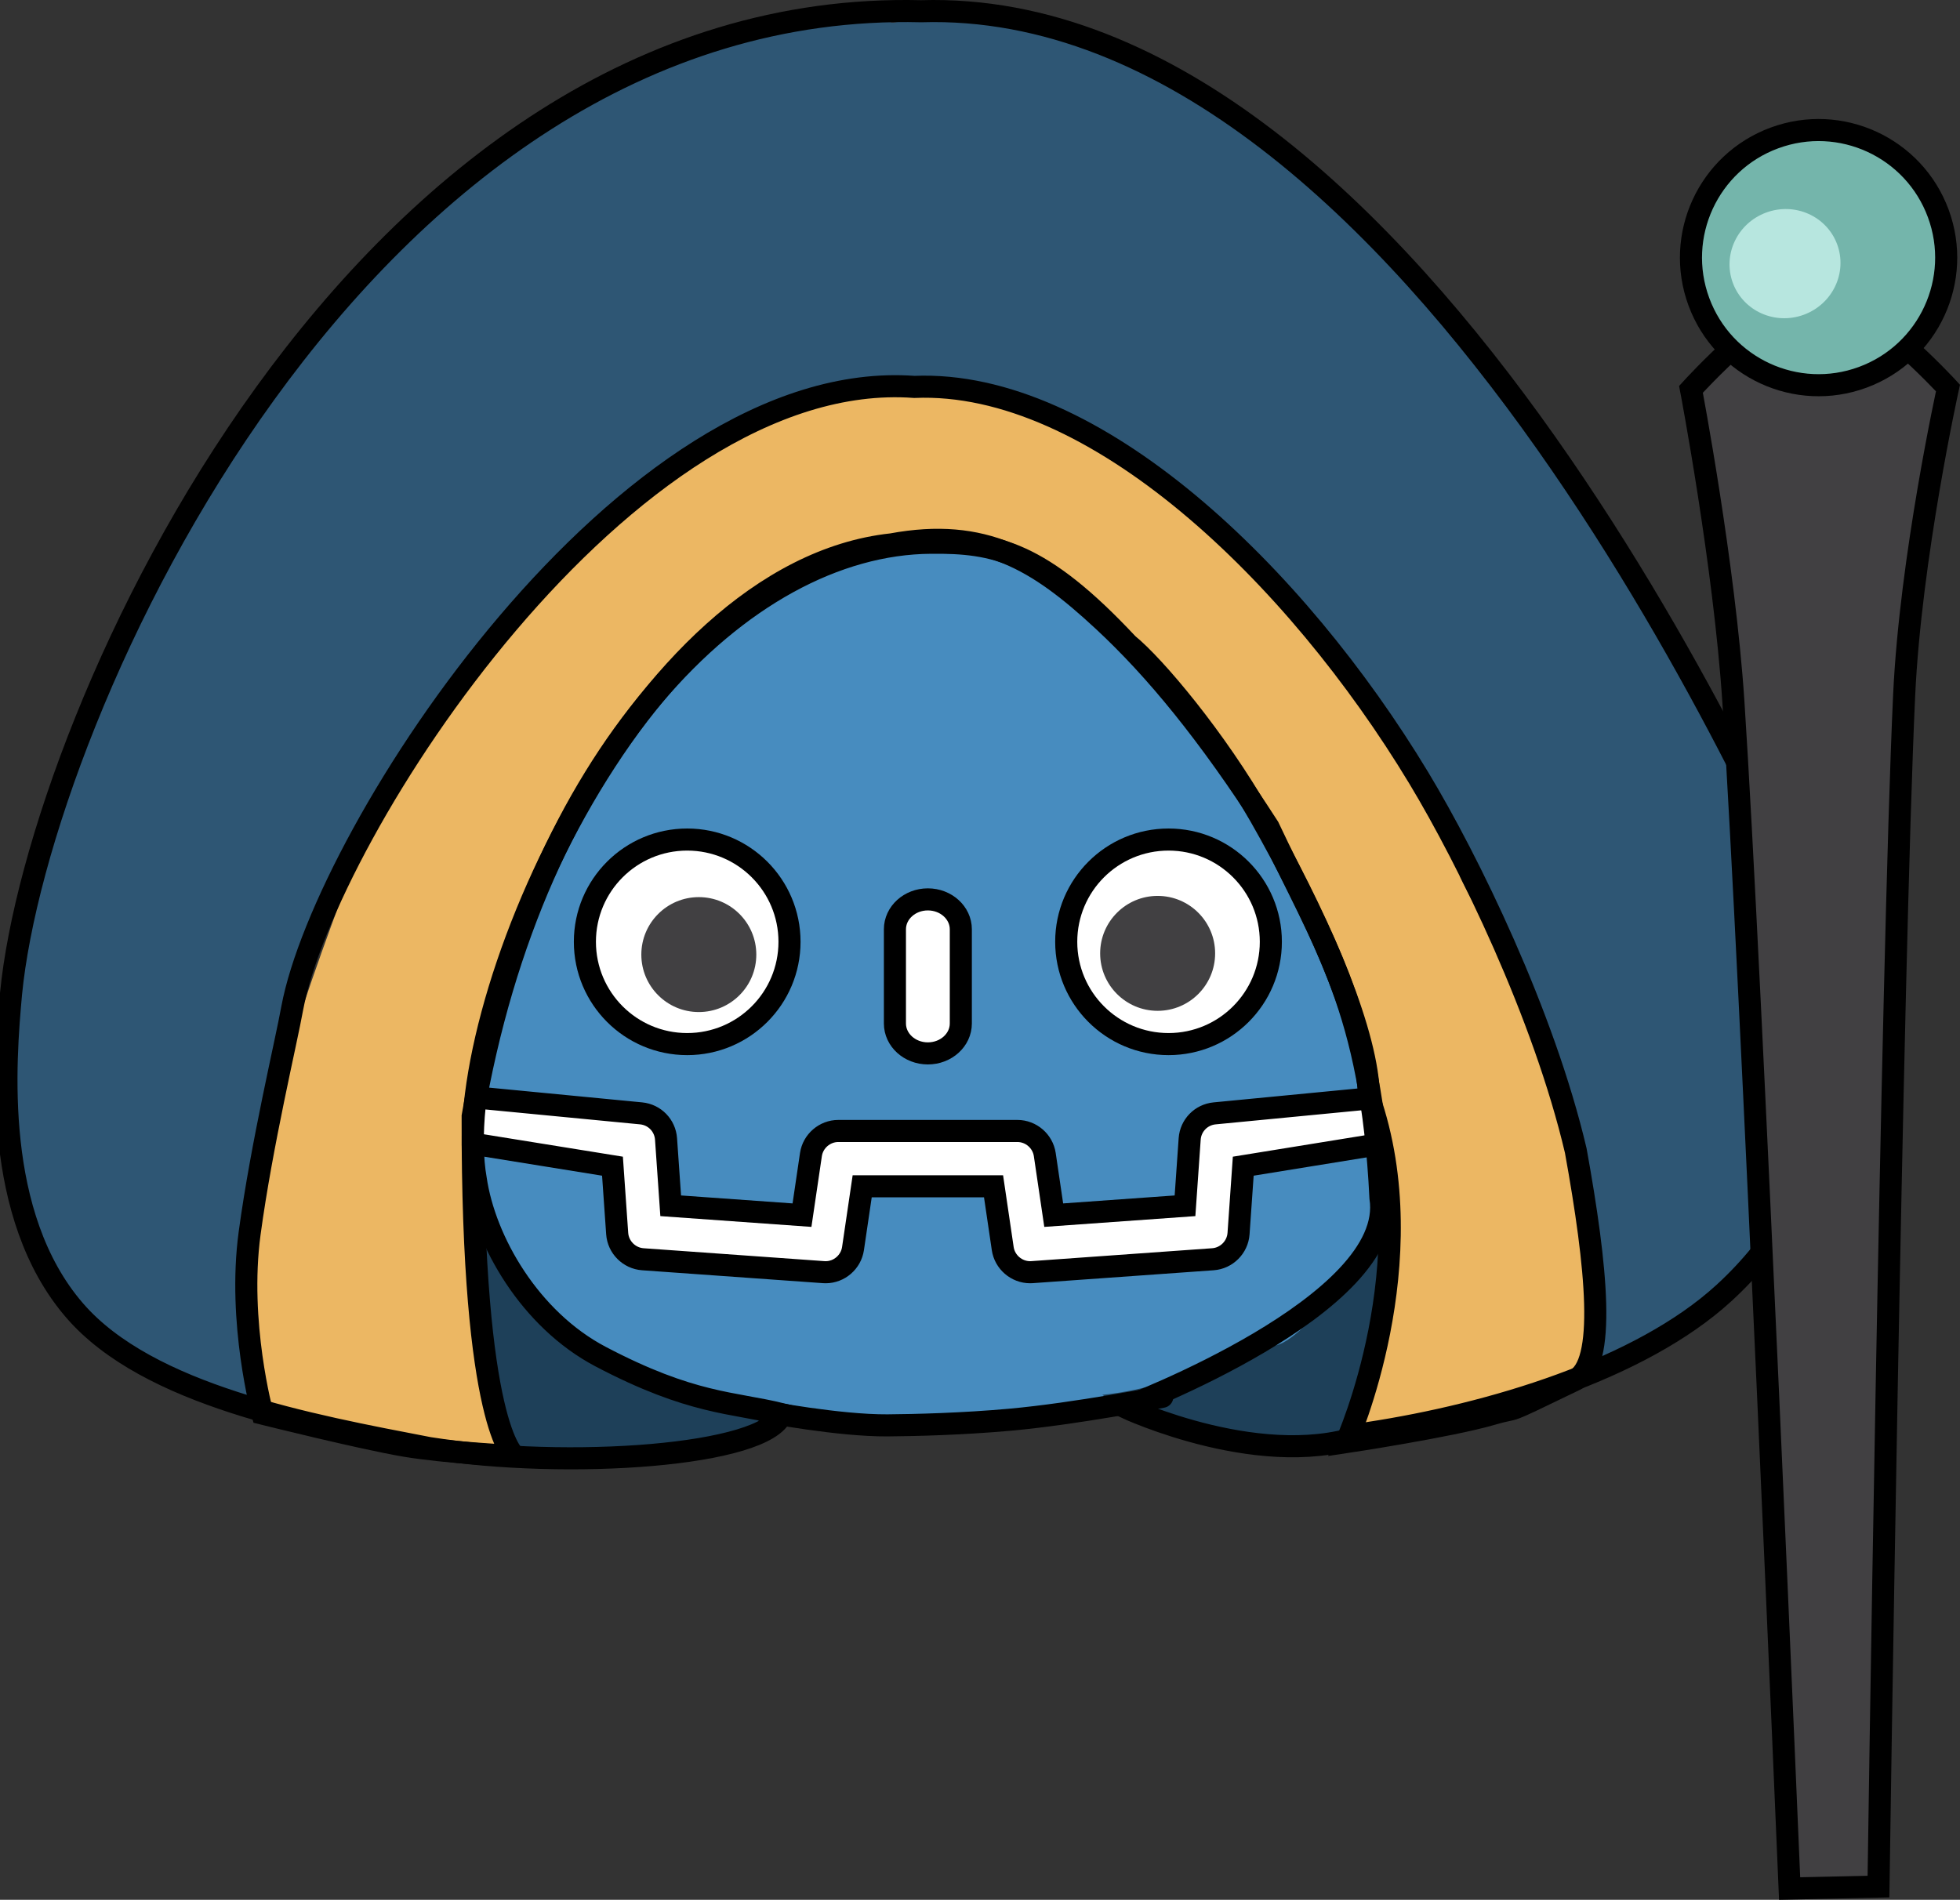 <svg version="1.1" xmlns="http://www.w3.org/2000/svg" xmlns:xlink="http://www.w3.org/1999/xlink" width="399.412" height="387.231" viewBox="0,0,399.412,387.231"><rect x="0" y="0" width="399.412" height="387.231" fill="#333333" stroke="none"/><g transform="translate(-50.918,-37.505)"><g data-paper-data="{&quot;isPaintingLayer&quot;:true}" fill-rule="nonzero" stroke-linejoin="miter" stroke-miterlimit="10" stroke-dasharray="" stroke-dashoffset="0" style="mix-blend-mode: normal"><path d="M333.573,270.456c-0.015,3.345 -0.06,6.993 -0.06,7.736c0,21.155 -17.272,35.236 -43.397,42.63c-14.451,4.09 -31.61,6.135 -50.052,6.2h-0.064h-0.063c-51.784,-0.182 -93.463,-15.974 -93.463,-48.83c0,-0.729 -0.043,-4.392 -0.057,-7.736l31.11,2.999l1.071,15.354c0.129,1.851 1.601,3.323 3.452,3.456l36.852,2.63c1.942,0.142 3.667,-1.245 3.95,-3.173l2.113,-14.332h30.07l2.113,14.332c0.271,1.839 1.851,3.183 3.682,3.183c0.089,0 0.179,-0.003 0.269,-0.01l36.852,-2.63c1.851,-0.133 3.323,-1.606 3.452,-3.456l1.071,-15.354z" fill="#478cbf" stroke="none" stroke-width="0.32" stroke-linecap="butt"/><path d="M328.501,330.953c-12.486,4.541 -47.268,-4.813 -47.268,-4.813l-5.667,-4.333c0,0 8.225,-0.654 16.468,-3.984c6.901,-2.788 13.515,-6.016 18.199,-6.016c6.719,0 23.5,-25.5 23.5,-25.5c0,0 2.392,41.874 -5.232,44.646z" data-paper-data="{&quot;index&quot;:null}" fill="#1e4059" stroke="none" stroke-width="0" stroke-linecap="butt"/><path d="M149.066,290.807c0,0 19.281,25 26,25c4.684,0 11.298,3.228 18.199,6.016c8.243,3.33 16.468,3.984 16.468,3.984l-5.667,4.333c0,0 -34.782,9.353 -47.268,4.813c-7.624,-2.773 -7.732,-44.146 -7.732,-44.146z" fill="#1e4059" stroke="none" stroke-width="0" stroke-linecap="butt"/><path d="M146.345,206.558c-4.582,-5.85 -8.826,-12.014 -12.891,-18.59c5.403,-9.195 12.018,-17.413 19.092,-25.026c6.563,3.302 12.934,7.044 18.952,11.025c3.013,-2.994 6.411,-5.443 9.738,-8.002c3.275,-2.63 6.959,-4.557 10.466,-6.804c-1.045,-7.759 -1.56,-15.397 -1.766,-23.368c9.028,-4.544 18.657,-7.557 28.391,-9.721c3.894,6.535 7.448,13.612 10.543,20.531c3.673,-0.614 7.36,-0.841 11.061,-0.885v-0.006c0.023,0 0.047,0.006 0.07,0.006c0.022,0 0.046,-0.006 0.072,-0.006v0.006c3.694,0.044 7.384,0.271 11.056,0.885c3.097,-6.918 6.653,-13.995 10.541,-20.531c9.739,2.164 19.367,5.177 28.396,9.721c-0.207,7.972 -0.723,15.61 -1.764,23.368c3.499,2.246 7.189,4.174 10.463,6.804c3.332,2.56 6.724,5.009 9.736,8.002c6.019,-3.981 12.392,-7.722 18.952,-11.025c7.074,7.613 13.692,15.831 19.094,25.026c-4.067,6.576 -8.308,12.74 -12.891,18.59h-0.128v51.926l-0.014,0.005v4.503c-0.103,0.001 -0.206,0.005 -0.308,0.014l-34.584,3.336c-1.812,0.176 -3.232,1.634 -3.359,3.45l-1.066,15.272l-30.181,2.154l-2.079,-14.096c-0.27,-1.828 -1.837,-3.182 -3.685,-3.182h-36.502c-1.849,0 -3.416,1.354 -3.686,3.182l-2.079,14.096l-30.18,-2.154l-1.067,-15.272c-0.126,-1.816 -1.547,-3.275 -3.359,-3.45l-34.598,-3.336c-0.102,-0.01 -0.206,-0.013 -0.309,-0.014v-5.249v-5.769v-45.416z" fill="#478cbf" stroke="none" stroke-width="0.32" stroke-linecap="butt"/><path d="M333.561,270.457l-29.292,4.747l-0.959,13.739c-0.194,2.781 -2.439,5.031 -5.222,5.23l-36.853,2.629c-0.133,0.01 -0.269,0.014 -0.404,0.014c-2.773,0 -5.169,-2.07 -5.574,-4.815l-1.872,-12.699h-26.768l-1.872,12.699c-0.405,2.745 -2.799,4.816 -5.568,4.816c-0.138,0 -0.275,-0.006 -0.415,-0.015l-36.849,-2.629c-2.783,-0.2 -5.028,-2.449 -5.222,-5.23l-0.96,-13.739l-29.304,-4.726l0.047,-7.484c0.179,0 0.31,-1.908 0.488,-1.891l34.601,3.336c2.752,0.266 4.889,2.46 5.082,5.219l0.95,13.618l26.756,1.909l1.821,-12.342c0.405,-2.745 2.803,-4.815 5.576,-4.815h36.502c2.775,0 5.172,2.069 5.577,4.815l1.82,12.342l26.756,-1.909l0.95,-13.618c0.193,-2.758 2.33,-4.952 5.082,-5.218l34.584,-3.337c0.182,-0.017 0.492,1.889 0.492,1.889z" fill="#ffffff" stroke="#000000" stroke-width="4.5" stroke-linecap="butt"/><path d="M103.277,326.961c0,0 -1.854,-38.688 2.164,-59.02c4.297,-21.74 22.836,-67.48 22.836,-67.48c0,0 14.138,-25.776 34.096,-43.944c18.397,-24.755 55.053,-36.723 65.603,-39.214c15.992,-3.776 19.301,0.658 19.301,0.658c0,0 12.678,2.497 26.707,10.512c7.665,4.379 16.63,10.405 26.024,18.571c23.941,20.809 48.622,58.352 48.369,68.883c-0.027,1.111 13.977,24.439 20.922,48.488c7.394,25.603 7.654,52.022 4.023,53.321c-3.907,1.397 -8.981,6.114 -16.942,8.345c-13.383,3.75 -30.361,5.038 -30.361,5.038c0,0 9.032,-24.741 8.477,-38.937c-0.67,-17.134 -12.219,-56.722 -12.219,-56.722c0,0 -19.54,-46.152 -46.59,-71.436c-20.082,-18.771 -47.146,-21.328 -58.423,-9.844c-3.041,3.097 -18.489,8.718 -29.932,21.526c-15.453,17.296 -28.133,44.816 -35.712,69.805c-12.865,42.415 6.354,87.865 1.402,88.931c-15.743,3.389 -49.745,-7.482 -49.745,-7.482z" fill="#ecb763" stroke="#000000" stroke-width="0" stroke-linecap="butt"/><path d="M56.377,288.151c0,0 -4.588,-10.329 -5.241,-22.945c-0.627,-12.119 2.648,-26.348 4.066,-35.558c2.219,-14.415 12.557,-44.674 12.557,-44.674c0,0 7.409,-19.241 21.43,-42.837c6.318,-10.632 11.985,-23.344 22.387,-33.499c15.214,-14.853 28,-29.387 43.086,-40.422c21.783,-15.933 46.735,-25.657 77.063,-27.621c1.549,-0.1 -0.404,1.586 1.202,1.531c1.367,-0.047 2.755,-1.255 4.164,-1.269c7.666,-0.078 24.151,-0.097 38.456,6.753c26.143,12.52 51.889,35.599 51.889,35.599c0,0 31.537,35.003 55.913,73.27c25.901,40.663 44.705,84.86 43.625,89.338c-0.82,3.4 0.573,21.691 -10.852,40.561c-8.88,14.666 -40.446,29.059 -40.446,29.059c0,0 0.953,-28.505 -10.505,-66.14c-7.155,-23.501 -21.826,-51.871 -35.422,-71.031c-9.29,-13.091 -19.959,-21.881 -19.959,-21.881c0,0 -16.066,-18.481 -30.214,-27.355c-18.166,-11.395 -36.222,-13.821 -45.425,-13.821c-14.177,0 -35.244,7.049 -61.545,29.716c-10.453,9.009 -16.284,23.456 -31.142,36.378c-3.34,2.904 -24.62,31.34 -30.96,62.085c-2.559,12.411 -7.742,45.787 -8.17,57.423c-0.89,24.187 5.09,22.813 2.005,23.34c-9.337,1.594 -22.285,-3.995 -30.73,-11.662c-11.546,-10.483 -17.231,-24.339 -17.231,-24.339z" fill="#2e5674" stroke="none" stroke-width="0" stroke-linecap="butt"/><path d="M211.805,229.466c0,11.52 -9.334,20.852 -20.85,20.852c-11.51,0 -20.847,-9.332 -20.847,-20.852c0,-11.512 9.337,-20.839 20.847,-20.839c11.516,0 20.85,9.327 20.85,20.839" fill="#ffffff" stroke="#000000" stroke-width="4.5" stroke-linecap="butt"/><path d="M205.039,232.077c0,6.468 -5.242,11.71 -11.715,11.71c-6.469,0 -11.715,-5.242 -11.715,-11.71c0,-6.468 5.245,-11.715 11.715,-11.715c6.473,0 11.715,5.247 11.715,11.715" fill="#414042" stroke="#000000" stroke-width="0" stroke-linecap="butt"/><path d="M239.998,252.215c-3.707,0 -6.711,-2.732 -6.711,-6.099v-19.194c0,-3.365 3.004,-6.099 6.711,-6.099c3.707,0 6.718,2.735 6.718,6.099v19.194c0,3.367 -3.011,6.099 -6.718,6.099" fill="#ffffff" stroke="#000000" stroke-width="4.5" stroke-linecap="butt"/><path d="M268.195,229.466c0,-11.512 9.334,-20.839 20.852,-20.839c11.509,0 20.845,9.327 20.845,20.839c0,11.52 -9.336,20.852 -20.845,20.852c-11.518,0 -20.852,-9.332 -20.852,-20.852" fill="#ffffff" stroke="#000000" stroke-width="4.5" stroke-linecap="butt"/><path d="M53.168,240.032c5.504,-56.488 70.844,-203.074 185.476,-200.237c101.433,-3.06 176.824,174.357 183.356,189.093c7.675,21.414 2.947,51.397 -19.826,72.218c-17.005,15.549 -47.394,24.66 -72.247,28.46c-20.857,8.366 -49.719,-5.202 -49.719,-5.202c0,0 55.412,-20.863 52.021,-42.726c-1.887,-38.674 -11.509,-51.48 -22.814,-75.537c-12.286,-19.084 -22.999,-32.167 -33.717,-42.112c-13.373,-12.408 -24.271,-19.001 -43.052,-15.534c-52.698,5.697 -90.689,95.925 -84.781,129.353c1.849,12.683 11.076,28.65 25.428,36.202c18.573,9.773 26.915,9.278 36.92,11.724c-3.15,8.547 -43.574,11.374 -71.859,6.923c-24.37,-4.686 -57.229,-10.703 -72.216,-28.027c-16.804,-19.424 -14.227,-50.746 -12.969,-64.597z" fill="none" stroke="#000000" stroke-width="4.5" stroke-linecap="butt"/><path d="M155.762,334.275c0,0 -8.656,-5.574 -8.524,-69.237c12.433,-73.059 54.824,-116.643 93.356,-116.907c13.102,-0.135 22.462,1.76 40.126,20.667c5.369,4.33 17.957,19.219 27.005,35.079c0.699,1.225 1.394,2.463 2.085,3.712c10.622,19.224 19.968,40.947 20.059,53.548c11.77,33.663 -4.587,70.302 -4.587,70.302c0,0 21.114,-3.191 29.62,-5.685c6.435,-1.887 0.782,0.851 16.956,-6.972c6.447,-3.118 4.483,-22.923 0.169,-46.757c-6.532,-27.777 -21.86,-59.172 -32.008,-75.985c-24.992,-41.405 -66.114,-81.238 -102.778,-79.673c-58.698,-4.303 -120.024,90.588 -126.782,126.683c-1.181,6.636 -6.2,27.566 -8.672,45.82c-2.467,18.218 2.612,36.767 2.612,36.767c0,0 20.339,5.084 29.126,6.562c8.306,1.397 22.237,2.076 22.237,2.076z" fill="none" stroke="#000000" stroke-width="4.5" stroke-linecap="butt"/><path d="M206.777,325.211c0,0 15.039,2.891 25.002,2.823c5.577,-0.038 15.366,-0.286 24.923,-1.149c13.52,-1.221 31.075,-4.674 31.075,-4.674" fill="none" stroke="#000000" stroke-width="4.5" stroke-linecap="round"/><path d="M298.539,231.827c0,6.468 -5.242,11.71 -11.715,11.71c-6.469,0 -11.715,-5.242 -11.715,-11.71c0,-6.468 5.245,-11.715 11.715,-11.715c6.473,0 11.715,5.247 11.715,11.715" fill="#414042" stroke="#000000" stroke-width="0" stroke-linecap="butt"/><path d="M415.61,422.438c0,0 -7.86,-187.201 -11.458,-241.884c-1.846,-28.054 -8.645,-63.693 -8.645,-63.693c0,0 17.446,-19.252 26.024,-19.297c8.87,-0.046 26.35,19.025 26.35,19.025c0,0 -7.632,34.563 -8.935,62.655c-2.536,54.68 -5.23,242.798 -5.23,242.798z" fill="#414042" stroke="#000000" stroke-width="4.5" stroke-linecap="butt"/><path d="M397.118,99.014c-4.969,-13.472 1.924,-28.422 15.396,-33.391c13.472,-4.969 28.422,1.924 33.391,15.396c4.969,13.472 -1.924,28.422 -15.396,33.391c-13.472,4.969 -28.422,-1.924 -33.391,-15.396z" fill="#74b5ab" stroke="#000000" stroke-width="4.5" stroke-linecap="butt"/><path d="M425.303,87.32c2.121,5.75 -0.92,12.168 -6.793,14.334c-5.873,2.166 -12.352,-0.74 -14.473,-6.49c-2.121,-5.75 0.92,-12.168 6.793,-14.334c5.873,-2.166 12.352,0.74 14.473,6.49z" fill="#b7e6df" stroke="#000000" stroke-width="0" stroke-linecap="butt"/></g></g></svg>